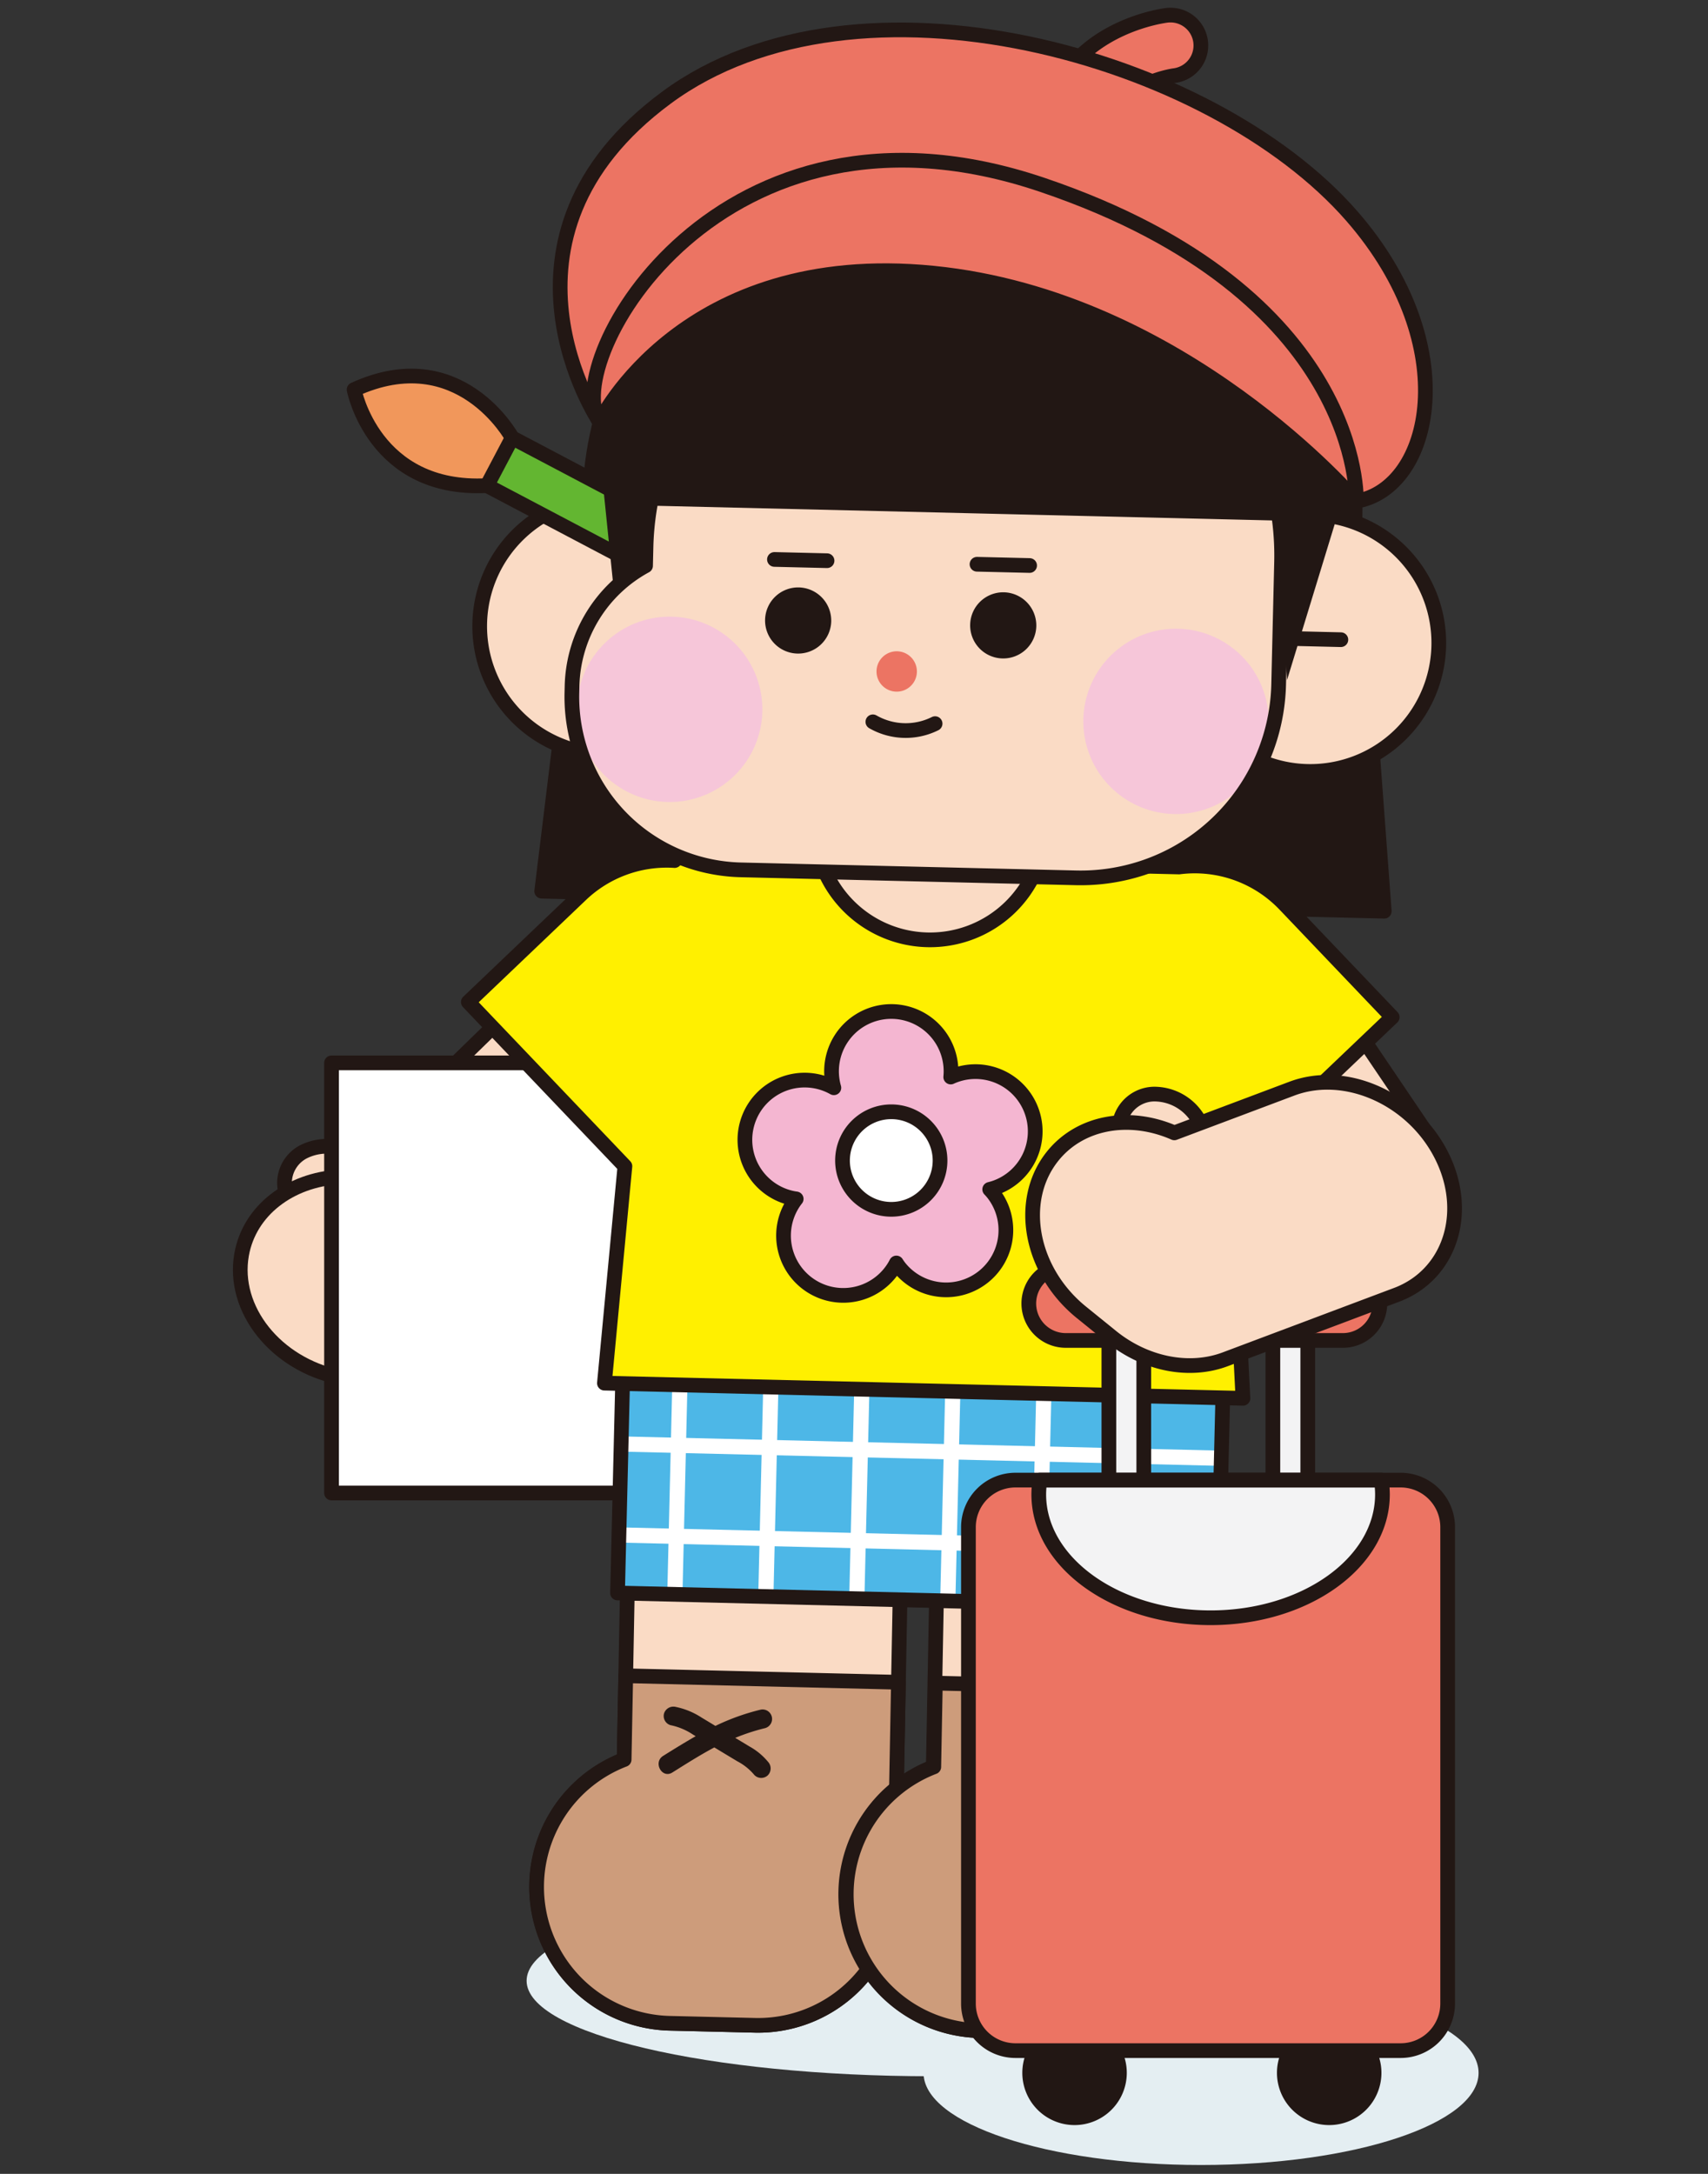 <svg xmlns="http://www.w3.org/2000/svg" xmlns:xlink="http://www.w3.org/1999/xlink" width="220" height="280" viewBox="0 0 220 280">
  <rect x="0" y="0" width="220" height="280" fill="#333333" stroke="none"/>
  <defs>
    <clipPath id="clip-path">
      <rect id="Rectangle_268" data-name="Rectangle 268" width="160.449" height="277.856" fill="none"/>
    </clipPath>
    <clipPath id="clip-path-2">
      <rect id="Rectangle_269" data-name="Rectangle 269" width="27.61" height="77.309" transform="translate(49.542 204.182) rotate(-88.638)" fill="none"/>
    </clipPath>
    <clipPath id="clip-Img-charactor-men">
      <rect width="220" height="280"/>
    </clipPath>
  </defs>
  <g id="Img-charactor-men" clip-path="url(#clip-Img-charactor-men)">
    <g id="Group_42999" data-name="Group 42999" transform="translate(15703 -8150)">
      <rect id="Rectangle_13827" data-name="Rectangle 13827" width="220" height="280" transform="translate(-15703 8150)" fill="none"/>
      <g id="Group_361" data-name="Group 361" transform="translate(-15673 8151)">
        <g id="Group_356" data-name="Group 356">
          <g id="Group_355" data-name="Group 355" clip-path="url(#clip-path)">
            <path id="Path_4444" data-name="Path 4444" d="M142.336,254.131c0,6.79-23.394,12.294-52.253,12.294s-52.252-5.5-52.252-12.294,23.394-12.294,52.252-12.294,52.253,5.5,52.253,12.294" fill="#e4eef2"/>
            <path id="Path_4445" data-name="Path 4445" d="M160.449,265.994c0,6.551-16,11.862-35.747,11.862s-35.746-5.311-35.746-11.862,16-11.862,35.746-11.862,35.747,5.311,35.747,11.862" fill="#e4eef2"/>
            <path id="Path_4446" data-name="Path 4446" d="M142.36,128.089,154.539,146.1l-.13,13.617-17.772,1.506-17.171-25.3" fill="#fadbc5"/>
            <path id="Path_4447" data-name="Path 4447" d="M142.36,128.089,154.539,146.1l-.13,13.617-17.772,1.506-17.171-25.3" fill="none" stroke="#221714" stroke-linejoin="round" stroke-width="1.894"/>
            <path id="Path_4448" data-name="Path 4448" d="M17.2,149.052a6.649,6.649,0,0,0-8.182-1.661,4.528,4.528,0,0,0-1.206,7.015" fill="#fadbc5"/>
            <path id="Path_4449" data-name="Path 4449" d="M17.2,149.052a6.649,6.649,0,0,0-8.182-1.661,4.528,4.528,0,0,0-1.206,7.015" fill="none" stroke="#221714" stroke-linecap="round" stroke-linejoin="round" stroke-width="1.894"/>
            <path id="Path_4450" data-name="Path 4450" d="M1.12,160.594c1.011-5.7,6.241-9.626,12.557-10L36.64,128.21a14.468,14.468,0,0,1,10.812-4.431,17.614,17.614,0,0,1,10.216,3.258c5.784,4.142,7.623,10.9,4.812,16.171-.436.817-13.151,12.09-13.813,12.819l-1.091,1.2L32.945,173.34c-3.314,3.65-8.841,5.22-14.357,4.078l-4.863-1.007c-8.21-1.7-13.854-8.781-12.605-15.817" fill="#fadbc5"/>
            <path id="Path_4451" data-name="Path 4451" d="M62.48,143.208c2.811-5.266.972-12.029-4.812-16.171-6.68-4.784-16.095-4.259-21.028,1.173L13.677,150.591c-6.316.377-11.546,4.3-12.557,10-1.249,7.036,4.395,14.118,12.605,15.817l4.863,1.007c5.516,1.142,11.043-.428,14.357-4.078l15.722-17.313C49.329,155.3,62.044,144.025,62.48,143.208Z" fill="none" stroke="#221714" stroke-linecap="round" stroke-linejoin="round" stroke-width="1.894"/>
            <rect id="Rectangle_264" data-name="Rectangle 264" width="75.812" height="55.4" transform="translate(12.702 135.9)" fill="#fff"/>
            <rect id="Rectangle_265" data-name="Rectangle 265" width="75.812" height="55.4" transform="translate(12.702 135.9)" fill="none" stroke="#221714" stroke-linejoin="round" stroke-width="1.894"/>
            <path id="Path_4452" data-name="Path 4452" d="M109.491,16.091a3.915,3.915,0,0,1-3.407-5.665c4.078-8.163,13.8-9.4,14.207-9.454a3.915,3.915,0,0,1,.946,7.773c-.135.018-5.989.858-8.149,5.181a3.916,3.916,0,0,1-3.6,2.165" fill="#ec7463"/>
            <path id="Path_4453" data-name="Path 4453" d="M109.491,16.091a3.915,3.915,0,0,1-3.407-5.665c4.078-8.163,13.8-9.4,14.207-9.454a3.915,3.915,0,0,1,.946,7.773c-.135.018-5.989.858-8.149,5.181A3.916,3.916,0,0,1,109.491,16.091Z" fill="none" stroke="#221714" stroke-linecap="round" stroke-linejoin="round" stroke-width="1.894"/>
            <path id="Path_4454" data-name="Path 4454" d="M148.3,116.368,39.774,113.787l6.168-50.428C46.56,37.4,69.131,16.888,96.356,17.535s48.8,22.214,48.179,48.169Z" fill="#221714"/>
            <path id="Path_4455" data-name="Path 4455" d="M148.3,116.368,39.774,113.787l6.168-50.428C46.56,37.4,69.131,16.888,96.356,17.535s48.8,22.214,48.179,48.169Z" fill="none" stroke="#221714" stroke-linejoin="round" stroke-width="1.894"/>
            <path id="Path_4456" data-name="Path 4456" d="M47.226,53.333S31.313,29.7,55.844,11.576,126,6.015,144.151,26.859c14.548,16.71,10.326,35.027.555,36.7L138.361,52.4,53.722,36.425Z" fill="#ec7463"/>
            <path id="Path_4457" data-name="Path 4457" d="M47.226,53.333S31.313,29.7,55.844,11.576,126,6.015,144.151,26.859c14.548,16.71,10.326,35.027.555,36.7L138.361,52.4,53.722,36.425Z" fill="none" stroke="#221714" stroke-linecap="round" stroke-linejoin="round" stroke-width="1.894"/>
            <path id="Path_4458" data-name="Path 4458" d="M64.89,80.054A16.554,16.554,0,1,1,48.734,63.111,16.554,16.554,0,0,1,64.89,80.054" fill="#fadbc5"/>
            <path id="Path_4459" data-name="Path 4459" d="M64.89,80.054A16.554,16.554,0,1,1,48.734,63.111,16.554,16.554,0,0,1,64.89,80.054Z" fill="none" stroke="#221714" stroke-linejoin="round" stroke-width="1.894"/>
            <path id="Path_4460" data-name="Path 4460" d="M35.975,55.391S29.236,42.939,15.61,49.185c0,0,2.519,13.136,17.118,12.364" fill="#f1975b"/>
            <path id="Path_4461" data-name="Path 4461" d="M35.975,55.391S29.236,42.939,15.61,49.185c0,0,2.519,13.136,17.118,12.364" fill="none" stroke="#221714" stroke-linecap="round" stroke-linejoin="round" stroke-width="1.894"/>
            <path id="Path_4462" data-name="Path 4462" d="M32.728,61.549l3.246-6.158L72.161,74.475a3.481,3.481,0,1,1-3.248,6.157Z" fill="#63b631"/>
            <path id="Path_4463" data-name="Path 4463" d="M32.728,61.549l3.246-6.158L72.161,74.475a3.481,3.481,0,1,1-3.248,6.157Z" fill="none" stroke="#221714" stroke-linecap="round" stroke-linejoin="round" stroke-width="1.894"/>
            <line id="Line_578" data-name="Line 578" x2="17.874" y2="0.425" transform="translate(47.028 79.117)" fill="none" stroke="#221714" stroke-linecap="round" stroke-linejoin="round" stroke-width="1.894"/>
            <path id="Path_4464" data-name="Path 4464" d="M56.529,60.713,50.1,85.159,47.574,60.5Z" fill="#221714"/>
            <path id="Path_4465" data-name="Path 4465" d="M122.222,81.418a16.554,16.554,0,1,0,16.943-16.156,16.555,16.555,0,0,0-16.943,16.156" fill="#fadbc5"/>
            <path id="Path_4466" data-name="Path 4466" d="M122.222,81.418a16.554,16.554,0,1,0,16.943-16.156A16.555,16.555,0,0,0,122.222,81.418Z" fill="none" stroke="#221714" stroke-linejoin="round" stroke-width="1.894"/>
            <line id="Line_579" data-name="Line 579" x1="20.478" y1="0.487" transform="translate(122.234 80.906)" fill="none" stroke="#221714" stroke-linecap="round" stroke-linejoin="round" stroke-width="1.894"/>
            <path id="Path_4467" data-name="Path 4467" d="M67.231,259.865,56.269,259.6a17.571,17.571,0,0,1-5.876-33.971l.71-37.485A17.569,17.569,0,0,1,69,170.916l.087,0a17.568,17.568,0,0,1,17.146,17.9l-1.02,53.82a17.569,17.569,0,0,1-17.983,17.231" fill="#fadbc5"/>
            <path id="Path_4468" data-name="Path 4468" d="M67.231,259.865,56.269,259.6a17.571,17.571,0,0,1-5.876-33.971l.71-37.485A17.569,17.569,0,0,1,69,170.916l.087,0a17.568,17.568,0,0,1,17.146,17.9l-1.02,53.82a17.569,17.569,0,0,1-17.983,17.231Z" fill="none" stroke="#221714" stroke-linecap="round" stroke-linejoin="round" stroke-width="1.894"/>
            <path id="Path_4469" data-name="Path 4469" d="M50.393,225.634a17.572,17.572,0,0,0,5.877,33.971l10.96.261a17.57,17.57,0,0,0,17.985-17.231l.51-26.958L50.6,214.842Z" fill="#cd9c7b"/>
            <path id="Path_4470" data-name="Path 4470" d="M50.393,225.634a17.572,17.572,0,0,0,5.877,33.971l10.96.261a17.57,17.57,0,0,0,17.985-17.231l.51-26.958L50.6,214.842Z" fill="none" stroke="#221714" stroke-linecap="round" stroke-linejoin="round" stroke-width="1.894"/>
            <path id="Path_4471" data-name="Path 4471" d="M107.051,260.812l-10.962-.261a17.571,17.571,0,0,1-5.876-33.971l.71-37.485a17.569,17.569,0,0,1,17.9-17.232l.087,0a17.568,17.568,0,0,1,17.146,17.9l-1.02,53.82a17.569,17.569,0,0,1-17.983,17.231" fill="#fadbc5"/>
            <path id="Path_4472" data-name="Path 4472" d="M107.051,260.812l-10.962-.261a17.571,17.571,0,0,1-5.876-33.971l.71-37.485a17.569,17.569,0,0,1,17.9-17.232l.087,0a17.568,17.568,0,0,1,17.146,17.9l-1.02,53.82a17.569,17.569,0,0,1-17.983,17.231Z" fill="none" stroke="#221714" stroke-linecap="round" stroke-linejoin="round" stroke-width="1.894"/>
            <rect id="Rectangle_266" data-name="Rectangle 266" width="27.61" height="77.308" transform="matrix(0.024, -1, 1, 0.024, 49.543, 204.182)" fill="#ec7463"/>
            <rect id="Rectangle_267" data-name="Rectangle 267" width="27.61" height="77.308" transform="matrix(0.024, -1, 1, 0.024, 49.543, 204.182)" fill="#4db7e7"/>
          </g>
        </g>
        <g id="Group_358" data-name="Group 358">
          <g id="Group_357" data-name="Group 357" clip-path="url(#clip-path-2)">
            <path id="Path_4473" data-name="Path 4473" d="M20.467,258.373a.978.978,0,0,1-.955-1l2.918-122.7a.979.979,0,1,1,1.957.047L21.469,257.418a.978.978,0,0,1-1,.955" fill="#fff"/>
            <path id="Path_4474" data-name="Path 4474" d="M32.186,258.652a.978.978,0,0,1-.955-1l2.918-122.695a.979.979,0,1,1,1.957.047L33.188,257.7a.978.978,0,0,1-1,.955" fill="#fff"/>
            <path id="Path_4475" data-name="Path 4475" d="M43.9,258.93a.978.978,0,0,1-.955-1l2.918-122.7a.979.979,0,1,1,1.957.047L44.9,257.975a.978.978,0,0,1-1,.955" fill="#fff"/>
            <path id="Path_4476" data-name="Path 4476" d="M55.622,259.209a.978.978,0,0,1-.955-1l2.918-122.7a.979.979,0,0,1,1.957.047L56.624,258.254a.978.978,0,0,1-1,.955" fill="#fff"/>
            <path id="Path_4477" data-name="Path 4477" d="M67.34,259.488a.979.979,0,0,1-.956-1L69.3,135.791a.979.979,0,0,1,1.957.047L68.341,258.533a.978.978,0,0,1-1,.955" fill="#fff"/>
            <path id="Path_4478" data-name="Path 4478" d="M79.059,259.766a.978.978,0,0,1-.955-1l2.918-122.7a.979.979,0,1,1,1.957.047l-2.918,122.7a.978.978,0,0,1-1,.955" fill="#fff"/>
            <path id="Path_4479" data-name="Path 4479" d="M90.776,260.045a.978.978,0,0,1-.955-1l2.918-122.695a.979.979,0,0,1,1.957.047L91.778,259.09a.978.978,0,0,1-1,.955" fill="#fff"/>
            <path id="Path_4480" data-name="Path 4480" d="M102.5,260.324a.978.978,0,0,1-.955-1l2.918-122.695a.979.979,0,0,1,1.957.047L103.5,259.369a.978.978,0,0,1-1,.955" fill="#fff"/>
            <path id="Path_4481" data-name="Path 4481" d="M114.212,260.6a.978.978,0,0,1-.955-1l2.918-122.7a.979.979,0,1,1,1.957.047l-2.918,122.7a.978.978,0,0,1-1,.955" fill="#fff"/>
            <path id="Path_4482" data-name="Path 4482" d="M125.931,260.881a.978.978,0,0,1-.955-1l2.918-122.695a.979.979,0,1,1,1.957.047l-2.918,122.695a.978.978,0,0,1-1,.955" fill="#fff"/>
            <path id="Path_4483" data-name="Path 4483" d="M137.648,261.16a.978.978,0,0,1-.955-1l2.918-122.695a.979.979,0,1,1,1.957.047L138.65,260.2a.978.978,0,0,1-1,.955" fill="#fff"/>
            <path id="Path_4484" data-name="Path 4484" d="M140.472,258.468,17.777,255.55a.979.979,0,0,1,.047-1.957l122.695,2.918a.979.979,0,1,1-.047,1.957" fill="#fff"/>
            <path id="Path_4485" data-name="Path 4485" d="M140.75,246.75,18.055,243.832a.979.979,0,0,1,.047-1.957L140.8,244.793a.979.979,0,1,1-.047,1.957" fill="#fff"/>
            <path id="Path_4486" data-name="Path 4486" d="M141.029,235.031l-122.7-2.918a.979.979,0,1,1,.047-1.957l122.7,2.918a.979.979,0,1,1-.047,1.957" fill="#fff"/>
            <path id="Path_4487" data-name="Path 4487" d="M141.308,223.314,18.613,220.4a.979.979,0,0,1,.047-1.957l122.695,2.918a.979.979,0,0,1-.047,1.957" fill="#fff"/>
            <path id="Path_4488" data-name="Path 4488" d="M141.586,211.6,18.891,208.679a.979.979,0,0,1,.047-1.957l122.695,2.918a.979.979,0,1,1-.047,1.957" fill="#fff"/>
            <path id="Path_4489" data-name="Path 4489" d="M141.865,199.878,19.17,196.96A.979.979,0,0,1,19.217,195l122.7,2.918a.979.979,0,1,1-.047,1.957" fill="#fff"/>
            <path id="Path_4490" data-name="Path 4490" d="M142.144,188.161,19.449,185.243a.979.979,0,0,1,.047-1.957L142.191,186.2a.979.979,0,1,1-.047,1.957" fill="#fff"/>
            <path id="Path_4491" data-name="Path 4491" d="M142.422,176.442,19.727,173.524a.979.979,0,0,1,.047-1.957l122.695,2.918a.979.979,0,1,1-.047,1.957" fill="#fff"/>
            <path id="Path_4492" data-name="Path 4492" d="M142.7,164.724l-122.7-2.918a.979.979,0,0,1,.047-1.957l122.7,2.918a.979.979,0,1,1-.047,1.957" fill="#fff"/>
            <path id="Path_4493" data-name="Path 4493" d="M142.98,153.005,20.285,150.087a.979.979,0,0,1,.047-1.957l122.695,2.918a.979.979,0,0,1-.047,1.957" fill="#fff"/>
            <path id="Path_4494" data-name="Path 4494" d="M143.258,141.288,20.563,138.37a.979.979,0,0,1,.047-1.957L143.3,139.331a.979.979,0,0,1-.047,1.957" fill="#fff"/>
          </g>
        </g>
        <g id="Group_360" data-name="Group 360">
          <g id="Group_359" data-name="Group 359" clip-path="url(#clip-path)">
            <rect id="Rectangle_270" data-name="Rectangle 270" width="27.61" height="77.308" transform="matrix(0.024, -1, 1, 0.024, 49.543, 204.182)" fill="none" stroke="#221714" stroke-linecap="round" stroke-linejoin="round" stroke-width="1.894"/>
            <path id="Path_4495" data-name="Path 4495" d="M90.276,226.582a17.572,17.572,0,0,0,5.877,33.971l10.961.261A17.569,17.569,0,0,0,125.1,243.583l.51-26.958L90.48,215.79Z" fill="#cd9c7b"/>
            <path id="Path_4496" data-name="Path 4496" d="M90.276,226.582a17.572,17.572,0,0,0,5.877,33.971l10.961.261A17.569,17.569,0,0,0,125.1,243.583l.51-26.958L90.48,215.79Z" fill="none" stroke="#221714" stroke-linecap="round" stroke-linejoin="round" stroke-width="1.894"/>
            <path id="Path_4497" data-name="Path 4497" d="M105.628,224.864c-.6-.367-1.206-.729-1.81-1.092a26.467,26.467,0,0,1,3.849-1.256,1.224,1.224,0,0,0-.594-2.374,29.045,29.045,0,0,0-5.81,2.089c-.589-.356-1.177-.715-1.768-1.066a9.612,9.612,0,0,0-3.317-1.376,1.266,1.266,0,0,0-1.524.819,1.232,1.232,0,0,0,.818,1.525,8.128,8.128,0,0,1,2.915,1.222c.113.067.225.135.337.2-1.416.813-2.808,1.67-4.191,2.537-1.329.832-.156,2.98,1.184,2.141,1.779-1.114,3.553-2.245,5.408-3.231l.115.07q1.433.864,2.866,1.728a7.157,7.157,0,0,1,2.176,1.755,1.23,1.23,0,0,0,1.729.041,1.253,1.253,0,0,0,.041-1.73,8.341,8.341,0,0,0-2.424-2.005" fill="#221714"/>
            <path id="Path_4498" data-name="Path 4498" d="M66.512,223.934c-.6-.367-1.206-.729-1.81-1.092a26.469,26.469,0,0,1,3.849-1.256,1.224,1.224,0,0,0-.594-2.374,29.046,29.046,0,0,0-5.81,2.089c-.589-.356-1.177-.715-1.768-1.066a9.612,9.612,0,0,0-3.317-1.376,1.266,1.266,0,0,0-1.524.819,1.232,1.232,0,0,0,.818,1.525,8.128,8.128,0,0,1,2.915,1.222c.113.067.225.135.337.2-1.416.813-2.808,1.67-4.191,2.537-1.329.832-.156,2.98,1.184,2.141,1.779-1.114,3.553-2.245,5.408-3.231l.115.07q1.432.864,2.866,1.728a7.141,7.141,0,0,1,2.175,1.755,1.231,1.231,0,0,0,1.73.041,1.253,1.253,0,0,0,.041-1.73,8.341,8.341,0,0,0-2.424-2" fill="#221714"/>
            <path id="Path_4499" data-name="Path 4499" d="M149.324,130.013l-13.833-14.507a16.021,16.021,0,0,0-13.625-4.836l-64.858-1.543-.116.713a16.005,16.005,0,0,0-12.062,4.391L30.323,128.065l20.169,21.151-2.639,27.935,82.244,1.956-1.486-29.343Z" fill="#fff000"/>
            <path id="Path_4500" data-name="Path 4500" d="M102.915,142.2a7.693,7.693,0,0,0-9.79-4.746c-.229.079-.45.171-.666.269.022-.237.036-.475.036-.717a7.694,7.694,0,1,0-15.088,2.1,7.691,7.691,0,1,0-5.56,14.184c.236.056.471.1.706.132-.146.187-.287.38-.417.584A7.694,7.694,0,0,0,85.1,162.3c.131-.2.247-.413.356-.624.129.2.266.4.415.586a7.694,7.694,0,0,0,12.081-9.53c-.149-.19-.308-.369-.472-.54.23-.057.46-.122.689-.2a7.693,7.693,0,0,0,4.747-9.791M85.074,153.981a7.628,7.628,0,0,0-5.376-3.438,7.651,7.651,0,0,0,1.339-6.832,7.646,7.646,0,0,0,6.955.29,7.634,7.634,0,0,0,2.092,6.028,7.629,7.629,0,0,0-5.01,3.952" fill="#f4b6d1"/>
            <path id="Path_4501" data-name="Path 4501" d="M102.915,142.2a7.693,7.693,0,0,0-9.79-4.746c-.229.079-.45.171-.666.269.022-.237.036-.475.036-.717a7.694,7.694,0,1,0-15.088,2.1,7.691,7.691,0,1,0-5.56,14.184c.236.056.471.1.706.132-.146.187-.287.38-.417.584A7.694,7.694,0,0,0,85.1,162.3c.131-.2.247-.413.356-.624.129.2.266.4.415.586a7.694,7.694,0,0,0,12.081-9.53c-.149-.19-.308-.369-.472-.54.23-.057.46-.122.689-.2A7.693,7.693,0,0,0,102.915,142.2ZM85.074,153.981a7.628,7.628,0,0,0-5.376-3.438,7.651,7.651,0,0,0,1.339-6.832,7.646,7.646,0,0,0,6.955.29,7.634,7.634,0,0,0,2.092,6.028,7.629,7.629,0,0,0-5.01,3.952Z" fill="none" stroke="#221714" stroke-linecap="round" stroke-linejoin="round" stroke-width="1.894"/>
            <path id="Path_4502" data-name="Path 4502" d="M91.083,148.485A6.282,6.282,0,1,1,84.8,142.2,6.281,6.281,0,0,1,91.083,148.485Z" fill="none" stroke="#221714" stroke-linecap="round" stroke-linejoin="round" stroke-width="1.614"/>
            <path id="Path_4503" data-name="Path 4503" d="M91.083,148.485A6.282,6.282,0,1,1,84.8,142.2a6.281,6.281,0,0,1,6.281,6.281" fill="#fff"/>
            <path id="Path_4504" data-name="Path 4504" d="M91.083,148.485A6.282,6.282,0,1,1,84.8,142.2,6.281,6.281,0,0,1,91.083,148.485Z" fill="none" stroke="#221714" stroke-linecap="round" stroke-linejoin="round" stroke-width="1.894"/>
            <path id="Path_4505" data-name="Path 4505" d="M149.324,130.013l-13.833-14.507a16.021,16.021,0,0,0-13.625-4.836l-64.858-1.543-.116.713a16.005,16.005,0,0,0-12.062,4.391L30.323,128.065l20.169,21.151-2.639,27.935,82.244,1.956-1.486-29.343Z" fill="none" stroke="#221714" stroke-linecap="round" stroke-linejoin="round" stroke-width="1.894"/>
            <rect id="Rectangle_271" data-name="Rectangle 271" width="4.495" height="27.5" transform="translate(112.83 166.609)" fill="#f3f3f4"/>
            <rect id="Rectangle_272" data-name="Rectangle 272" width="4.495" height="27.5" transform="translate(112.83 166.609)" fill="none" stroke="#221714" stroke-linecap="round" stroke-linejoin="round" stroke-width="1.894"/>
            <rect id="Rectangle_273" data-name="Rectangle 273" width="4.495" height="27.5" transform="translate(133.953 166.609)" fill="#f3f3f4"/>
            <rect id="Rectangle_274" data-name="Rectangle 274" width="4.495" height="27.5" transform="translate(133.953 166.609)" fill="none" stroke="#221714" stroke-linecap="round" stroke-linejoin="round" stroke-width="1.894"/>
            <path id="Path_4506" data-name="Path 4506" d="M114.189,265.986a5.781,5.781,0,1,1-5.78-5.78,5.78,5.78,0,0,1,5.78,5.78" fill="#221714"/>
            <path id="Path_4507" data-name="Path 4507" d="M114.189,265.986a5.781,5.781,0,1,1-5.78-5.78A5.78,5.78,0,0,1,114.189,265.986Z" fill="none" stroke="#221714" stroke-linecap="round" stroke-linejoin="round" stroke-width="1.894"/>
            <path id="Path_4508" data-name="Path 4508" d="M146.989,265.986a5.781,5.781,0,1,1-5.78-5.78,5.78,5.78,0,0,1,5.78,5.78" fill="#221714"/>
            <path id="Path_4509" data-name="Path 4509" d="M146.989,265.986a5.781,5.781,0,1,1-5.78-5.78A5.78,5.78,0,0,1,146.989,265.986Z" fill="none" stroke="#221714" stroke-linecap="round" stroke-linejoin="round" stroke-width="1.894"/>
            <path id="Path_4510" data-name="Path 4510" d="M142.975,171.653h-35.7a4.759,4.759,0,0,1,0-9.519h35.7a4.759,4.759,0,1,1,0,9.519" fill="#ec7463"/>
            <path id="Path_4511" data-name="Path 4511" d="M142.975,171.653h-35.7a4.759,4.759,0,0,1,0-9.519h35.7a4.759,4.759,0,1,1,0,9.519Z" fill="none" stroke="#221714" stroke-linecap="round" stroke-linejoin="round" stroke-width="1.894"/>
            <path id="Path_4512" data-name="Path 4512" d="M150.409,189.641h-2.495a11.623,11.623,0,0,1,.153,1.843c0,8.774-9.91,15.887-22.134,15.887S103.8,200.258,103.8,191.484a11.505,11.505,0,0,1,.153-1.843H100.8A6.056,6.056,0,0,0,94.74,195.7v61.37a6.056,6.056,0,0,0,6.056,6.056h49.613a6.056,6.056,0,0,0,6.057-6.056V195.7a6.057,6.057,0,0,0-6.057-6.057" fill="#ec7463"/>
            <path id="Path_4513" data-name="Path 4513" d="M125.933,207.371c12.224,0,22.134-7.113,22.134-15.887a11.517,11.517,0,0,0-.153-1.843H103.952a11.515,11.515,0,0,0-.153,1.843c0,8.774,9.91,15.887,22.134,15.887" fill="#f3f3f4"/>
            <path id="Path_4514" data-name="Path 4514" d="M125.933,207.371c12.224,0,22.134-7.113,22.134-15.887a11.517,11.517,0,0,0-.153-1.843H103.952a11.515,11.515,0,0,0-.153,1.843C103.8,200.258,113.709,207.371,125.933,207.371Z" fill="none" stroke="#221714" stroke-linecap="round" stroke-linejoin="round" stroke-width="1.894"/>
            <path id="Rectangle_275" data-name="Rectangle 275" d="M6.057,0H55.67a6.056,6.056,0,0,1,6.056,6.056V67.427a6.056,6.056,0,0,1-6.056,6.056H6.057A6.057,6.057,0,0,1,0,67.426V6.057A6.057,6.057,0,0,1,6.057,0Z" transform="translate(94.74 189.641)" fill="none" stroke="#221714" stroke-linecap="round" stroke-linejoin="round" stroke-width="1.894"/>
            <path id="Path_4515" data-name="Path 4515" d="M104.585,105.608A14.8,14.8,0,1,1,90.141,90.46a14.8,14.8,0,0,1,14.444,15.148" fill="#fadbc5"/>
            <path id="Path_4516" data-name="Path 4516" d="M104.585,105.608A14.8,14.8,0,1,1,90.141,90.46,14.8,14.8,0,0,1,104.585,105.608Z" fill="none" stroke="#221714" stroke-linecap="round" stroke-linejoin="round" stroke-width="1.894"/>
            <path id="Path_4517" data-name="Path 4517" d="M106.349,108.106l-26.462-.629A25.044,25.044,0,0,1,55.446,81.845l.1-4.267a38.278,38.278,0,1,1,76.534,1.82l-.1,4.267a25.042,25.042,0,0,1-25.631,24.441" fill="#fff"/>
            <path id="Path_4518" data-name="Path 4518" d="M135.027,69.671a36.119,36.119,0,0,0-35.233-35.26l-9.588-.227a36.25,36.25,0,0,0-37,35.278l-.057,2.41a18.107,18.107,0,0,0-9.467,15.491l-.021.856a22.3,22.3,0,0,0,21.762,22.823l43.163,1.026a25.511,25.511,0,0,0,26.111-24.9l.152-6.4.222-9.358c.014-.586-.032-1.159-.046-1.739" fill="#fadbc5"/>
            <path id="Path_4519" data-name="Path 4519" d="M68.191,90.647A11.936,11.936,0,1,1,56.542,78.43,11.936,11.936,0,0,1,68.191,90.647" fill="#f6c6d9"/>
            <path id="Path_4520" data-name="Path 4520" d="M133.408,92.2a11.936,11.936,0,1,1-11.649-12.217A11.936,11.936,0,0,1,133.408,92.2" fill="#f6c6d9"/>
            <path id="Path_4521" data-name="Path 4521" d="M53.208,69.462l-.057,2.41a18.109,18.109,0,0,0-9.468,15.491l-.02.856a22.3,22.3,0,0,0,21.762,22.822l43.164,1.027a25.511,25.511,0,0,0,26.109-24.9l.152-6.4.223-9.359a36.148,36.148,0,0,0-35.279-37l-9.588-.228A36.148,36.148,0,0,0,53.208,69.462Z" fill="none" stroke="#221714" stroke-linecap="round" stroke-linejoin="round" stroke-width="1.894"/>
            <path id="Path_4522" data-name="Path 4522" d="M77.066,79.056a4.261,4.261,0,1,1-4.158-4.395,4.278,4.278,0,0,1,4.158,4.395" fill="#221714"/>
            <path id="Path_4523" data-name="Path 4523" d="M103.481,79.684a4.261,4.261,0,1,1-4.158-4.395,4.278,4.278,0,0,1,4.158,4.395" fill="#221714"/>
            <path id="Path_4524" data-name="Path 4524" d="M88.1,85.554a2.6,2.6,0,1,1-2.542-2.666A2.6,2.6,0,0,1,88.1,85.554" fill="#ec7463"/>
            <path id="Path_4525" data-name="Path 4525" d="M99.151,24.4l-7.2-.171A37.862,37.862,0,0,0,53.195,61.18l-.047,1.987,82.907,1.972.048-1.987A37.863,37.863,0,0,0,99.151,24.4" fill="#221714"/>
            <path id="Path_4526" data-name="Path 4526" d="M99.151,24.4l-7.2-.171A37.862,37.862,0,0,0,53.195,61.18l-.047,1.987,82.907,1.972.048-1.987A37.863,37.863,0,0,0,99.151,24.4Z" fill="none" stroke="#221714" stroke-linejoin="round" stroke-width="1.894"/>
            <line id="Line_580" data-name="Line 580" x2="6.776" y2="0.161" transform="translate(69.752 71.058)" fill="none" stroke="#221714" stroke-linecap="round" stroke-linejoin="round" stroke-width="1.894"/>
            <line id="Line_581" data-name="Line 581" x2="6.776" y2="0.161" transform="translate(95.843 71.678)" fill="none" stroke="#221714" stroke-linecap="round" stroke-linejoin="round" stroke-width="1.894"/>
            <path id="Path_4527" data-name="Path 4527" d="M125.113,145.15a6.6,6.6,0,0,0-6.509-5.229,4.592,4.592,0,0,0-4.337,5.722" fill="#fadbc5"/>
            <path id="Path_4528" data-name="Path 4528" d="M125.113,145.15a6.6,6.6,0,0,0-6.509-5.229,4.592,4.592,0,0,0-4.337,5.722" fill="none" stroke="#221714" stroke-linecap="round" stroke-linejoin="round" stroke-width="1.894"/>
            <path id="Path_4529" data-name="Path 4529" d="M105.432,148.116c3.554-4.64,10.032-5.755,15.829-3.2l15.14-5.7a14.489,14.489,0,0,1,11.682.984,17.472,17.472,0,0,1,7.577,7.589c3.22,6.351,1.71,13.242-3.242,16.667a11.712,11.712,0,0,1-2.548,1.328l-1.53.575-20.516,7.718c-4.647,1.748-10.3.623-14.674-2.922l-3.86-3.126c-6.515-5.277-8.243-14.194-3.858-19.916" fill="#fadbc5"/>
            <path id="Path_4530" data-name="Path 4530" d="M152.418,164.459c4.952-3.425,6.462-10.315,3.242-16.667-3.72-7.336-12.342-11.174-19.26-8.572l-15.139,5.695c-5.8-2.553-12.275-1.439-15.829,3.2-4.385,5.722-2.658,14.639,3.858,19.916l3.859,3.125c4.378,3.546,10.027,4.671,14.675,2.922l22.046-8.293A11.712,11.712,0,0,0,152.418,164.459Z" fill="none" stroke="#221714" stroke-linecap="round" stroke-linejoin="round" stroke-width="1.894"/>
            <path id="Path_4531" data-name="Path 4531" d="M48.027,53.491s9.944-22.525,42.18-19.308,54.5,29.372,54.5,29.372,1.756-26.156-42-41.306C61.246,7.9,42.858,45.8,48.027,53.491" fill="#ec7463"/>
            <path id="Path_4532" data-name="Path 4532" d="M47.226,53.333s10.744-22.367,42.98-19.15,54.5,29.373,54.5,29.373,1.077-26.7-40.479-40.757S42.057,45.644,47.226,53.333Z" fill="none" stroke="#221714" stroke-linejoin="round" stroke-width="1.894"/>
            <line id="Line_582" data-name="Line 582" y1="7.251" x2="0.172" transform="translate(62.273 55.654)" fill="none" stroke="#221714" stroke-linecap="round" stroke-linejoin="round" stroke-width="1.894"/>
            <line id="Line_583" data-name="Line 583" y1="7.251" x2="0.172" transform="translate(71.078 55.864)" fill="none" stroke="#221714" stroke-linecap="round" stroke-linejoin="round" stroke-width="1.894"/>
            <line id="Line_584" data-name="Line 584" y1="7.251" x2="0.172" transform="translate(79.882 56.073)" fill="none" stroke="#221714" stroke-linecap="round" stroke-linejoin="round" stroke-width="1.894"/>
            <line id="Line_585" data-name="Line 585" y1="7.251" x2="0.172" transform="translate(88.687 56.283)" fill="none" stroke="#221714" stroke-linecap="round" stroke-linejoin="round" stroke-width="1.894"/>
            <line id="Line_586" data-name="Line 586" y1="7.251" x2="0.172" transform="translate(97.492 56.492)" fill="none" stroke="#221714" stroke-linecap="round" stroke-linejoin="round" stroke-width="1.894"/>
            <line id="Line_587" data-name="Line 587" y1="7.251" x2="0.172" transform="translate(106.297 56.701)" fill="none" stroke="#221714" stroke-linecap="round" stroke-linejoin="round" stroke-width="1.894"/>
            <line id="Line_588" data-name="Line 588" y1="7.251" x2="0.172" transform="translate(115.102 56.911)" fill="none" stroke="#221714" stroke-linecap="round" stroke-linejoin="round" stroke-width="1.894"/>
            <line id="Line_589" data-name="Line 589" y1="7.251" x2="0.172" transform="translate(123.907 57.12)" fill="none" stroke="#221714" stroke-linecap="round" stroke-linejoin="round" stroke-width="1.894"/>
            <path id="Path_4533" data-name="Path 4533" d="M82.431,91.973a8.5,8.5,0,0,0,8.014.233" fill="none" stroke="#221714" stroke-linecap="round" stroke-linejoin="round" stroke-width="1.894"/>
            <path id="Path_4534" data-name="Path 4534" d="M134.2,61.373,135.776,86.6,143.023,62.9Z" fill="#221714"/>
          </g>
        </g>
      </g>
    </g>
  </g>
</svg>
